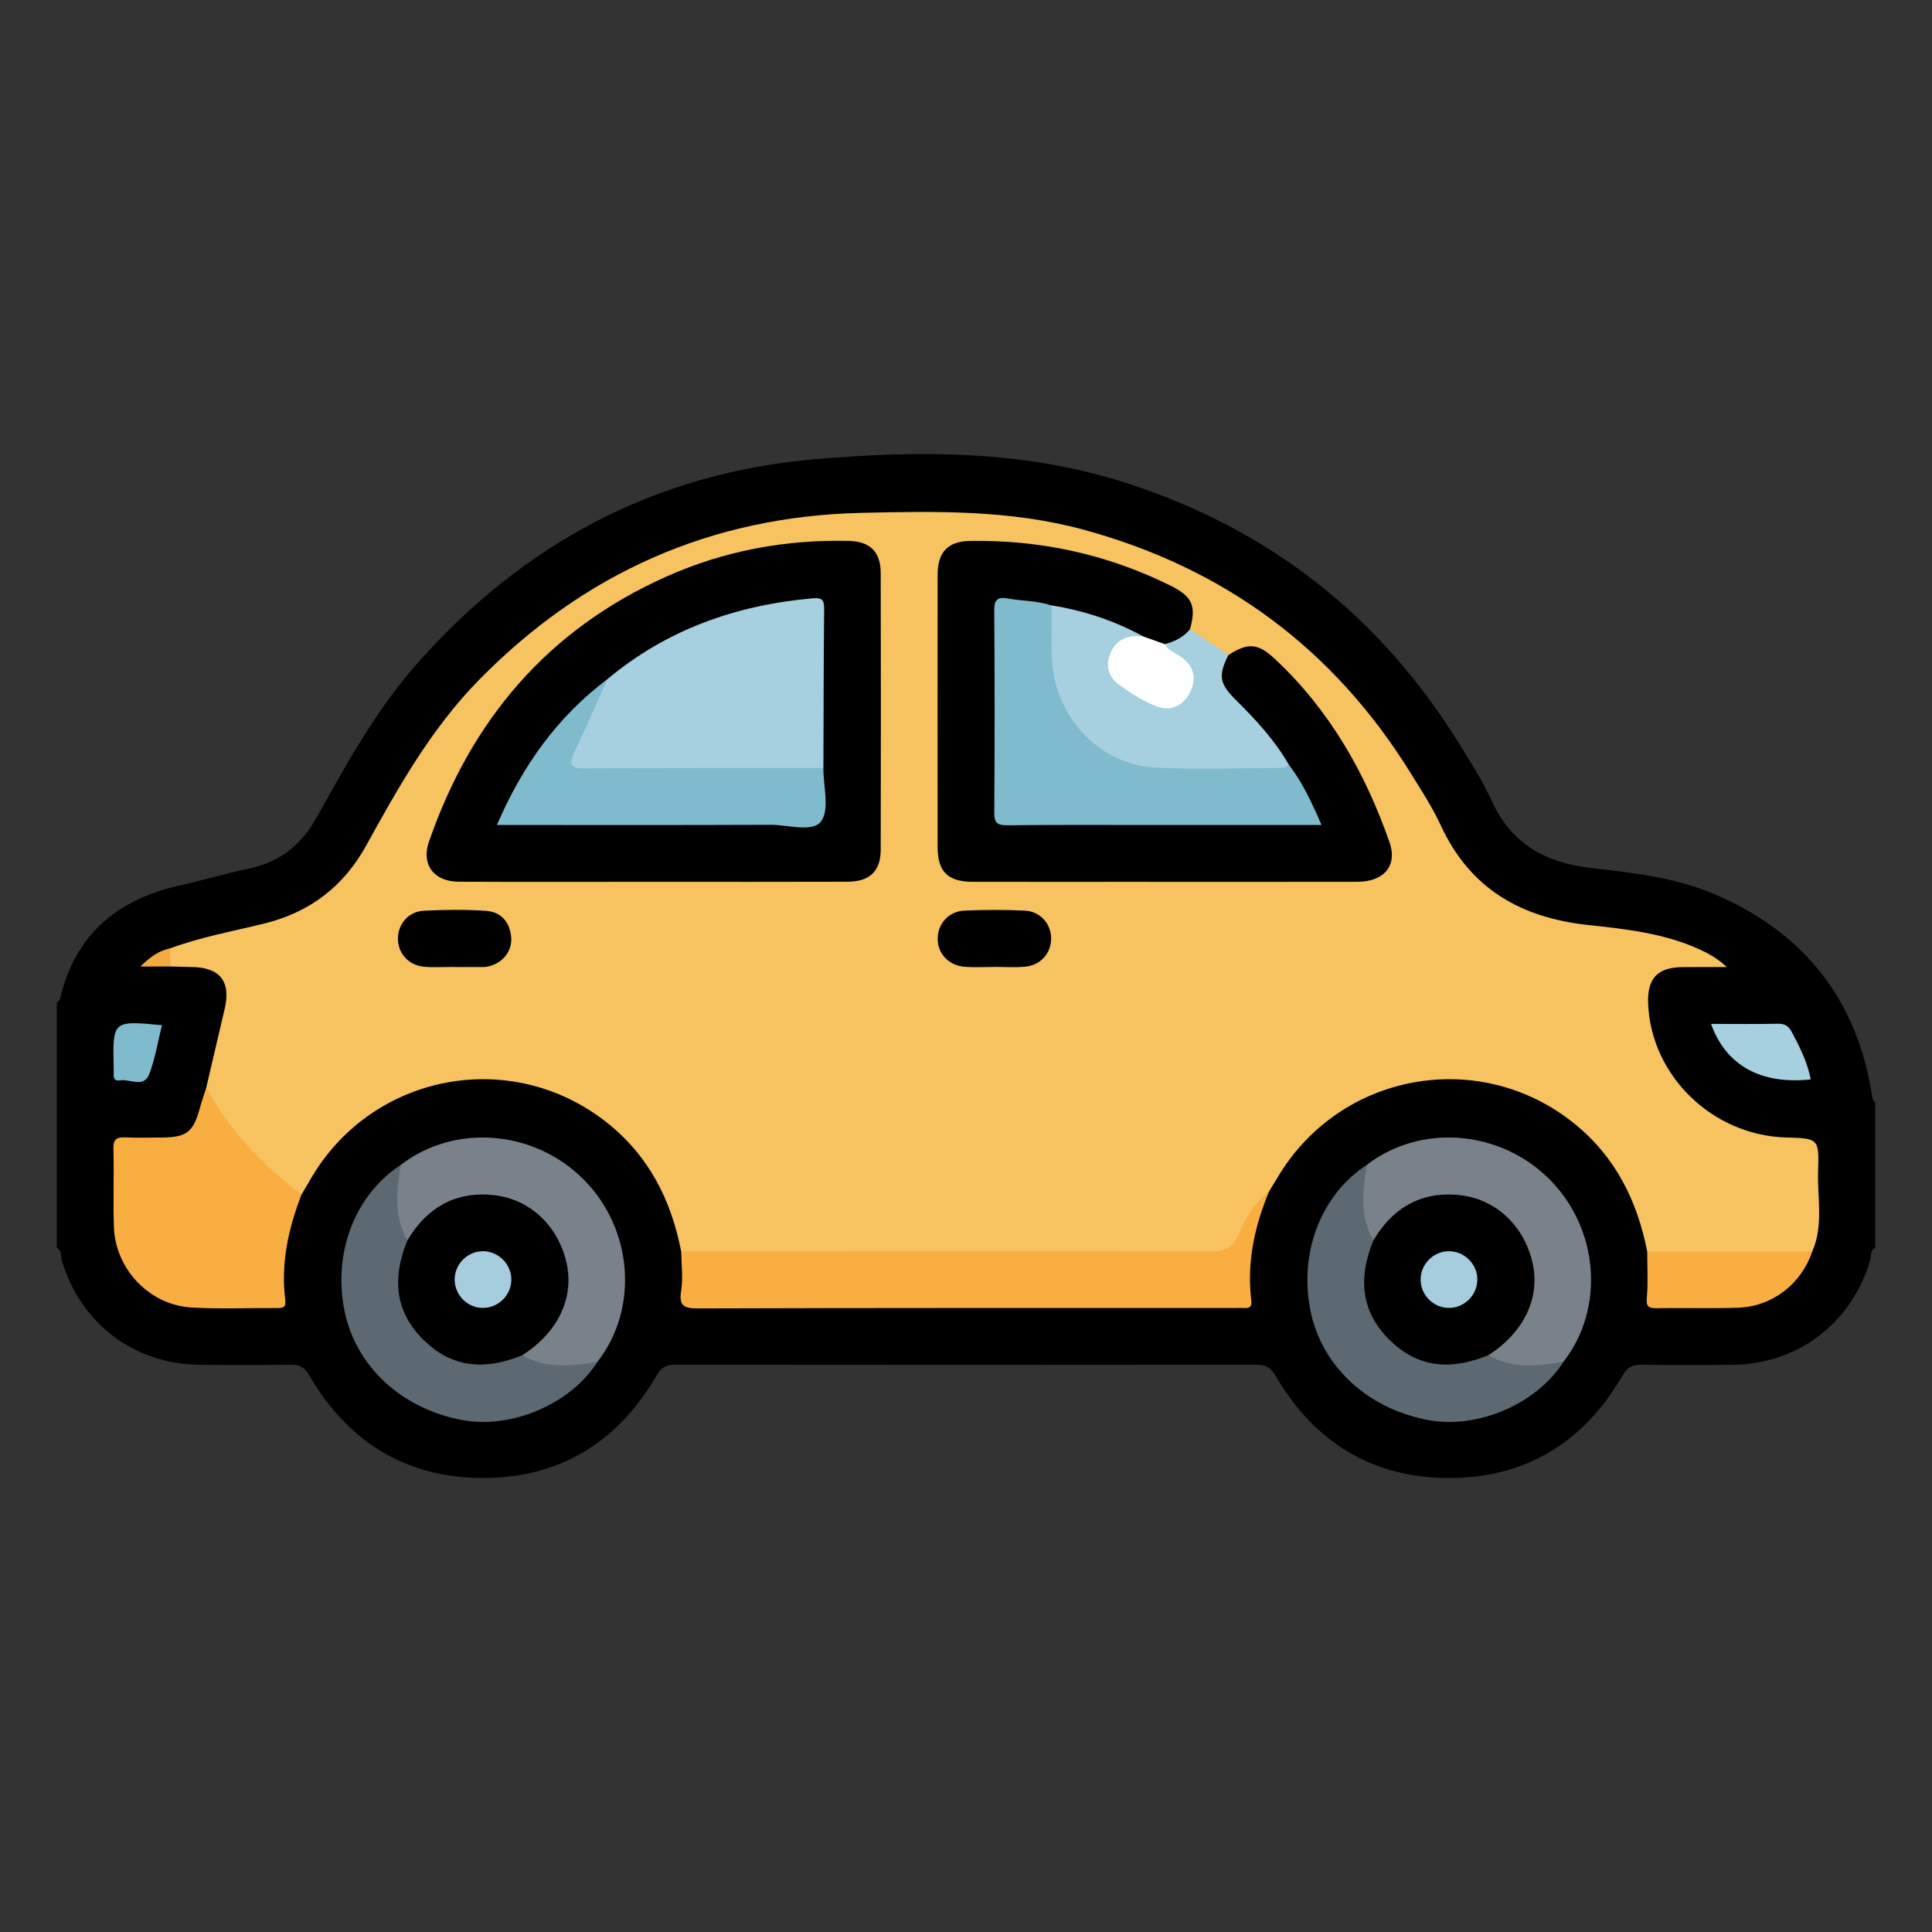<?xml version="1.0" encoding="utf-8"?>
<!-- Generator: Adobe Illustrator 16.0.0, SVG Export Plug-In . SVG Version: 6.00 Build 0)  -->
<!DOCTYPE svg PUBLIC "-//W3C//DTD SVG 1.1//EN" "http://www.w3.org/Graphics/SVG/1.1/DTD/svg11.dtd">
<svg version="1.1" id="Layer_1" xmlns="http://www.w3.org/2000/svg" xmlns:xlink="http://www.w3.org/1999/xlink" x="0px" y="0px"
	 width="85px" height="85px" viewBox="0 0 85 85" enable-background="new 0 0 85 85" xml:space="preserve">
<rect x="0" y="0" width="85" height="85" fill="#333333" stroke="none"/>
<g>
	<path d="M82.501,54.893c-0.234,0.115-0.164,0.363-0.219,0.551c-0.832,2.785-3.172,4.57-6.072,4.602
		c-1.328,0.016-2.656,0.018-3.982-0.004c-0.404-0.008-0.623,0.096-0.846,0.479c-1.701,2.938-4.273,4.52-7.672,4.506
		c-3.361-0.016-5.908-1.6-7.594-4.508c-0.221-0.383-0.443-0.477-0.844-0.477c-8.516,0.01-17.029,0.01-25.543,0
		c-0.4,0-0.625,0.092-0.848,0.477c-1.699,2.938-4.273,4.521-7.67,4.508c-3.361-0.014-5.908-1.6-7.596-4.506
		c-0.221-0.381-0.439-0.484-0.844-0.479c-1.326,0.021-2.654,0.02-3.982,0.004c-2.897-0.029-5.246-1.82-6.074-4.602
		c-0.057-0.186,0.018-0.434-0.217-0.551c0-3.596,0-7.189,0-10.781c0.049-0.055,0.127-0.104,0.142-0.164
		c0.653-2.784,2.465-4.352,5.192-4.971c1.062-0.242,2.111-0.549,3.177-0.779c1.337-0.289,2.262-1.049,2.925-2.238
		c1.316-2.357,2.617-4.732,4.424-6.773c4.648-5.252,10.436-8.365,17.434-8.977c4.621-0.404,9.254-0.414,13.758,1.039
		c6.295,2.029,11.176,5.855,14.65,11.475c0.504,0.816,1.031,1.631,1.426,2.502c0.869,1.918,2.375,2.732,4.404,2.967
		c1.85,0.211,3.729,0.42,5.467,1.174c3.906,1.693,6.219,4.641,6.873,8.868c0.016,0.102,0.016,0.205,0.131,0.254
		C82.501,50.621,82.501,52.756,82.501,54.893z"/>
	<path fill="#F7C360" d="M29.97,55.061c-0.438-2.262-1.424-4.207-3.256-5.662c-4.268-3.389-10.475-2.148-13.129,2.615
		c-0.1,0.18-0.211,0.354-0.315,0.531c-0.296,0.09-0.51-0.096-0.688-0.26c-1.158-1.068-2.33-2.125-3.164-3.49
		c-0.176-0.289-0.293-0.598-0.346-0.932c0.271-1.158,0.537-2.314,0.812-3.471c0.284-1.209-0.201-1.831-1.445-1.846
		c-0.312-0.004-0.62-0.018-0.932-0.025c-0.237-0.26-0.192-0.527-0.021-0.797c1.342-0.496,2.748-0.75,4.131-1.09
		c2.01-0.494,3.494-1.623,4.498-3.441c1.42-2.574,2.859-5.135,4.943-7.262c4.625-4.723,10.229-7.215,16.836-7.367
		c3.273-0.076,6.553-0.137,9.77,0.738c6.209,1.689,11.014,5.242,14.4,10.713c0.465,0.75,0.953,1.496,1.322,2.295
		c1.289,2.789,3.521,4.07,6.504,4.389c1.643,0.174,3.312,0.361,4.855,1.057c0.422,0.191,0.83,0.416,1.227,0.791
		c-0.652,0-1.305-0.006-1.957,0.002c-1.092,0.012-1.549,0.5-1.504,1.606c0.127,3.174,2.83,5.797,6.066,5.889
		c1.424,0.041,1.461,0.041,1.412,1.482c-0.039,1.18,0.248,2.391-0.26,3.539c-0.312,0.229-0.676,0.234-1.037,0.234
		c-1.729,0.004-3.459,0.006-5.188,0c-0.361,0-0.727-0.002-1.035-0.24c-0.434-2.23-1.398-4.162-3.193-5.617
		c-4.176-3.383-10.338-2.264-13.074,2.373c-0.117,0.197-0.242,0.395-0.363,0.592c-0.48,0.674-0.812,1.432-1.199,2.156
		c-0.262,0.494-0.631,0.734-1.182,0.727c-0.207-0.004-0.414,0.006-0.623,0.006c-7.17,0-14.34,0.002-21.51-0.004
		C30.862,55.291,30.382,55.365,29.97,55.061z"/>
	<path fill="#F9AE42" d="M29.97,55.061c7.75-0.004,15.498-0.016,23.248,0c0.643,0.002,1.014-0.111,1.289-0.777
		c0.289-0.697,0.693-1.389,1.33-1.875c-0.635,1.533-0.99,3.115-0.787,4.785c0.035,0.291-0.061,0.371-0.32,0.355
		c-0.156-0.01-0.312-0.002-0.471-0.002c-7.85,0-15.699-0.008-23.551,0.018c-0.65,0.002-0.842-0.129-0.738-0.793
		C30.056,56.213,29.978,55.631,29.97,55.061z"/>
	<path fill="#F9AE42" d="M9.071,47.863c1.053,1.869,2.467,3.418,4.197,4.682c-0.576,1.494-0.922,3.027-0.718,4.641
		c0.048,0.377-0.144,0.363-0.396,0.363c-1.246-0.008-2.498,0.049-3.74-0.025c-1.848-0.111-3.342-1.695-3.403-3.549
		c-0.038-1.145,0.01-2.289-0.021-3.432c-0.014-0.439,0.162-0.521,0.545-0.502c0.519,0.025,1.039,0.008,1.559,0.006
		c1.115-0.004,1.412-0.232,1.699-1.297C8.874,48.451,8.979,48.158,9.071,47.863z"/>
	<path fill="#79828A" d="M17.634,51.25c2.363-1.822,5.852-1.549,8.033,0.631c2.18,2.178,2.451,5.678,0.623,8.027
		c-0.793,0.574-2.537,0.496-3.338-0.148c-0.082-0.404,0.275-0.521,0.49-0.719c1.77-1.611,1.818-3.73,0.119-5.381
		c-1.314-1.275-3.391-1.199-4.779,0.145c-0.301,0.289-0.436,0.805-0.98,0.797C17.149,53.83,17.062,52.064,17.634,51.25z"/>
	<path fill="#79828A" d="M60.134,51.25c2.363-1.822,5.852-1.549,8.033,0.631c2.18,2.178,2.451,5.678,0.623,8.027
		c-0.793,0.574-2.537,0.496-3.338-0.148c-0.082-0.404,0.275-0.521,0.49-0.719c1.77-1.611,1.818-3.73,0.119-5.381
		c-1.314-1.275-3.391-1.199-4.779,0.145c-0.301,0.289-0.436,0.805-0.98,0.797C59.649,53.83,59.562,52.064,60.134,51.25z"/>
	<path fill="#5D6972" d="M22.979,59.625c1.059,0.609,2.182,0.484,3.311,0.283c-1.17,1.855-3.781,2.98-5.967,2.566
		c-2.662-0.5-4.666-2.359-5.164-4.793c-0.523-2.564,0.461-5.121,2.477-6.432c-0.188,1.131-0.324,2.256,0.287,3.318
		c0.213,0.258,0.018,0.494-0.053,0.729c-0.4,1.359-0.051,2.521,0.941,3.494c0.969,0.953,2.111,1.279,3.438,0.887
		C22.483,59.609,22.72,59.414,22.979,59.625z"/>
	<path fill="#5D6972" d="M65.479,59.625c1.059,0.609,2.182,0.484,3.311,0.283c-1.17,1.855-3.781,2.98-5.965,2.566
		c-2.664-0.5-4.668-2.359-5.166-4.793c-0.523-2.564,0.461-5.121,2.477-6.432c-0.188,1.131-0.324,2.256,0.287,3.318
		c0.213,0.258,0.018,0.494-0.053,0.729c-0.4,1.359-0.051,2.521,0.941,3.494c0.969,0.953,2.111,1.279,3.438,0.887
		C64.983,59.609,65.22,59.414,65.479,59.625z"/>
	<path fill="#F9AE42" d="M72.47,55.061c2.42,0.002,4.84,0.004,7.26,0.004c-0.479,1.42-1.75,2.414-3.254,2.469
		c-1.193,0.043-2.391,0.002-3.582,0.021c-0.367,0.006-0.479-0.066-0.439-0.475C72.513,56.412,72.47,55.732,72.47,55.061z"/>
	<path fill="#A6CFE0" d="M75.278,45.047c1.027,0,1.986,0.014,2.943-0.006c0.309-0.008,0.479,0.109,0.613,0.367
		c0.354,0.664,0.686,1.332,0.832,2.082C77.493,47.727,75.938,46.889,75.278,45.047z"/>
	<path fill="#7FBACD" d="M7.126,45.104c-0.182,0.727-0.297,1.469-0.559,2.152c-0.238,0.623-0.85,0.205-1.285,0.275
		c-0.381,0.062-0.252-0.287-0.281-0.49c-0.004-0.025,0-0.053,0-0.078C4.956,44.898,4.956,44.898,7.126,45.104z"/>
	<path fill="#F3AA40" d="M7.483,41.724c0.006,0.266,0.014,0.531,0.02,0.799c-0.395,0-0.791,0-1.326,0
		C6.618,42.085,6.999,41.826,7.483,41.724z"/>
	<path d="M28.769,38.796c-2.863,0-5.727,0.01-8.588-0.004c-1.098-0.006-1.654-0.76-1.312-1.75c1.848-5.35,5.225-9.342,10.441-11.672
		c2.555-1.141,5.246-1.639,8.043-1.572c0.918,0.021,1.393,0.482,1.395,1.406c0.01,4.061,0.01,8.119,0,12.178
		c-0.002,0.951-0.486,1.408-1.471,1.41C34.44,38.802,31.604,38.796,28.769,38.796z"/>
	<path d="M54.044,28.82c0.875-0.564,1.309-0.523,2.064,0.188c2.389,2.238,3.957,4.992,5.027,8.053
		c0.354,1.014-0.234,1.732-1.41,1.734c-3.383,0.008-6.766,0.002-10.148,0.002c-2.264,0-4.527,0.004-6.791-0.002
		c-1.078-0.002-1.531-0.443-1.533-1.504c-0.006-4.008-0.006-8.014,0-12.021c0.002-0.984,0.457-1.453,1.41-1.471
		c3.096-0.053,6.039,0.584,8.816,1.957c0.984,0.488,1.162,0.891,0.875,1.934c-0.176,0.535-0.605,0.721-1.109,0.811
		c-0.391,0.025-0.691-0.199-1.016-0.361c-1.34-0.594-2.703-1.109-4.16-1.344c-0.461-0.09-0.934-0.1-1.395-0.18
		c-0.479-0.082-0.68,0.137-0.682,0.592c-0.014,2.73-0.008,5.461-0.004,8.193c0,0.59,0.367,0.662,0.826,0.662
		c1.457,0,2.914,0,4.369,0c2.549,0,5.098,0.002,7.646-0.002c0.91,0,0.965-0.1,0.516-0.918c-0.225-0.412-0.469-0.812-0.684-1.227
		c-0.715-1.174-1.617-2.191-2.562-3.182C53.403,30.003,53.409,29.419,54.044,28.82z"/>
	<path fill="#A6CFE0" d="M51.239,28.337c0.438-0.105,0.822-0.299,1.115-0.65c0.562,0.377,1.127,0.756,1.688,1.133
		c-0.453,0.916-0.395,1.25,0.33,1.975c0.879,0.873,1.721,1.777,2.34,2.863c-0.1,0.432-0.469,0.35-0.75,0.355
		c-1.637,0.021-3.275,0.061-4.912-0.006c-2.674-0.109-4.771-2.109-4.986-4.781c-0.07-0.857-0.254-1.758,0.189-2.594
		c1.432,0.23,2.787,0.676,4.057,1.375c-0.141,0.189-0.369,0.164-0.562,0.23c-0.832,0.283-1.035,1.107-0.393,1.709
		c0.438,0.408,0.969,0.713,1.533,0.91c0.527,0.186,0.998,0.031,1.268-0.479c0.266-0.502,0.145-0.945-0.309-1.312
		C51.604,28.867,51.208,28.775,51.239,28.337z"/>
	<path fill="#010000" d="M43.698,42.542c-0.414,0-0.832,0.025-1.244-0.006c-0.725-0.053-1.217-0.594-1.199-1.271
		c0.02-0.648,0.496-1.176,1.188-1.203c0.879-0.037,1.764-0.039,2.643,0.002c0.684,0.031,1.156,0.578,1.16,1.225
		c0.004,0.645-0.471,1.186-1.148,1.242c-0.463,0.041-0.932,0.008-1.396,0.008C43.698,42.541,43.698,42.541,43.698,42.542z"/>
	<path fill="#010000" d="M19.983,42.541c-0.441,0-0.883,0.029-1.32-0.008c-0.682-0.057-1.156-0.588-1.156-1.234
		c-0.002-0.648,0.471-1.201,1.152-1.232c0.904-0.043,1.816-0.057,2.719,0.006c0.676,0.045,1.064,0.502,1.113,1.184
		c0.045,0.641-0.445,1.184-1.109,1.281c-0.051,0.008-0.104,0.008-0.154,0.008c-0.414,0-0.828,0-1.244,0
		C19.983,42.544,19.983,42.542,19.983,42.541z"/>
	<path d="M22.979,59.625c-1.76,0.719-3.174,0.494-4.363-0.691c-1.182-1.182-1.408-2.613-0.693-4.363
		c0.883-1.482,2.182-2.201,3.9-1.977c1.561,0.205,2.76,1.406,3.105,2.979C25.271,57.109,24.54,58.627,22.979,59.625z"/>
	<path d="M65.479,59.625c-1.76,0.719-3.174,0.494-4.363-0.691c-1.182-1.182-1.408-2.613-0.693-4.363
		c0.883-1.482,2.182-2.201,3.9-1.977c1.561,0.205,2.758,1.406,3.105,2.979C67.771,57.109,67.04,58.627,65.479,59.625z"/>
	<path fill="#A6CFE0" d="M26.718,29.884c2.619-2.191,5.68-3.268,9.049-3.562c0.377-0.033,0.496,0.059,0.492,0.451
		c-0.023,2.34-0.023,4.68-0.033,7.02c-0.271,0.266-0.619,0.236-0.953,0.238c-3.082,0.006-6.166,0.01-9.25-0.002
		c-1.15-0.004-1.279-0.205-0.846-1.295C25.579,31.726,25.94,30.693,26.718,29.884z"/>
	<path fill="#7FBACD" d="M26.718,29.884c-0.484,1.08-0.959,2.166-1.461,3.238c-0.256,0.545-0.125,0.689,0.475,0.686
		c3.498-0.023,6.996-0.014,10.494-0.016c-0.006,0.803,0.283,1.824-0.102,2.344c-0.369,0.5-1.455,0.15-2.223,0.152
		c-3.98,0.018-7.959,0.008-12.039,0.008C22.974,33.712,24.507,31.546,26.718,29.884z"/>
	<path fill="#7FBACD" d="M46.255,26.634c0.055,1.057-0.094,2.111,0.127,3.172c0.449,2.158,2.23,3.85,4.463,3.967
		c1.861,0.098,3.73,0.021,5.598,0.012c0.092,0,0.182-0.082,0.271-0.127c0.602,0.785,1.01,1.67,1.428,2.639c-2.592,0-5.088,0-7.582,0
		c-2.084,0-4.166-0.012-6.25,0.012c-0.439,0.004-0.57-0.115-0.566-0.562c0.02-2.969,0.021-5.938-0.002-8.906
		c-0.002-0.479,0.172-0.584,0.592-0.51C44.97,26.443,45.63,26.425,46.255,26.634z"/>
	<path fill="#FEFEFE" d="M51.239,28.337c0.158,0.295,0.48,0.383,0.727,0.564c0.58,0.424,0.688,0.963,0.385,1.568
		c-0.312,0.623-0.885,0.84-1.508,0.592c-0.568-0.227-1.105-0.568-1.604-0.932c-0.426-0.309-0.611-0.775-0.416-1.311
		c0.256-0.699,0.795-0.902,1.488-0.812C50.62,28.119,50.931,28.228,51.239,28.337z"/>
	<path fill="#A5CDDE" d="M21.259,57.543c-0.674,0.008-1.238-0.541-1.256-1.217c-0.016-0.674,0.523-1.25,1.197-1.277
		c0.705-0.025,1.303,0.555,1.297,1.258C22.489,56.98,21.935,57.535,21.259,57.543z"/>
	<path fill="#A5CDDE" d="M64.997,56.314c-0.014,0.676-0.572,1.229-1.248,1.229c-0.703,0.002-1.279-0.6-1.246-1.303
		c0.031-0.674,0.611-1.213,1.283-1.191C64.462,55.07,65.009,55.643,64.997,56.314z"/>
</g>
</svg>
